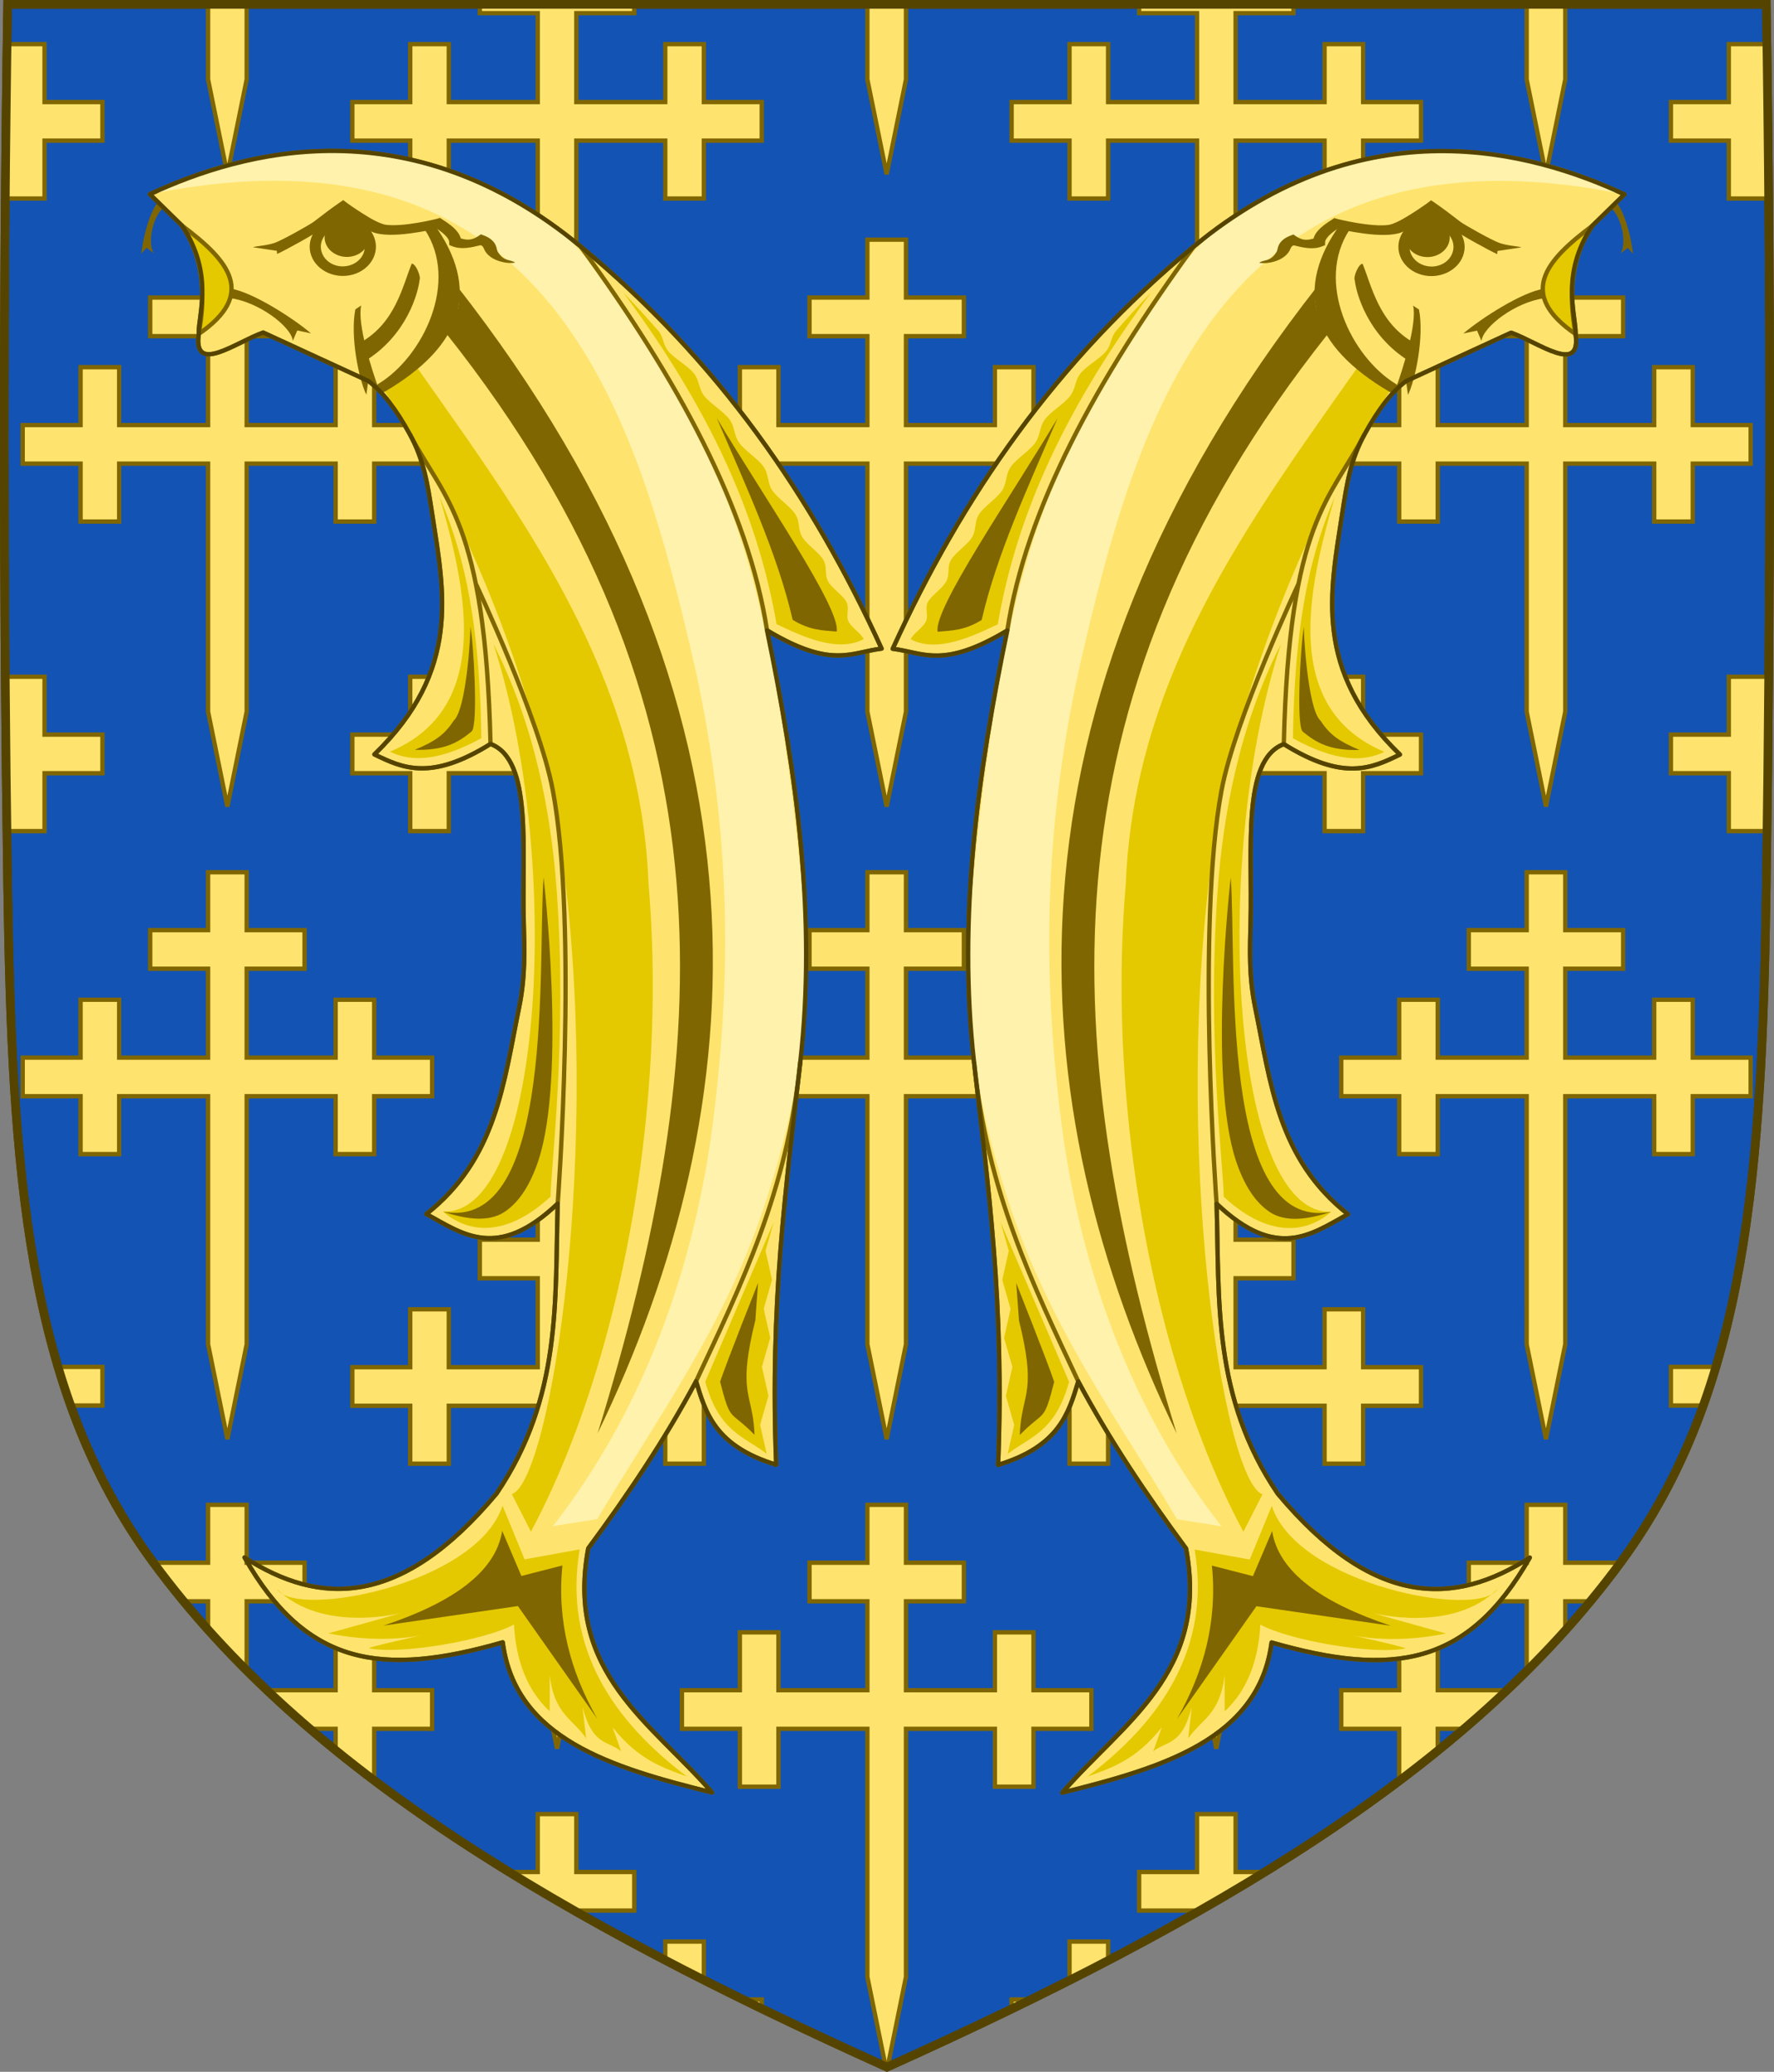 <?xml version="1.0" encoding="UTF-8" standalone="no"?>
<svg
   xmlns:dc="http://purl.org/dc/elements/1.1/"
   xmlns:cc="http://creativecommons.org/ns#"
   xmlns:rdf="http://www.w3.org/1999/02/22-rdf-syntax-ns#"
   xmlns:svg="http://www.w3.org/2000/svg"
   xmlns="http://www.w3.org/2000/svg"
   xmlns:xlink="http://www.w3.org/1999/xlink"
   xmlns:sodipodi="http://sodipodi.sourceforge.net/DTD/sodipodi-0.dtd"
   xmlns:inkscape="http://www.inkscape.org/namespaces/inkscape"
   version="1.1"
   width="409.629"
   height="478.406"
   id="svg3240"
   sodipodi:docname="Arms of Duchy of Bar.svg"
   inkscape:version="0.92.1 r15371">
  <rect width="100%" height="100%" fill="#808080" stroke="none"/>
  <sodipodi:namedview
     pagecolor="#ffffff"
     bordercolor="#666666"
     borderopacity="1"
     objecttolerance="10"
     gridtolerance="10"
     guidetolerance="10"
     inkscape:pageopacity="0"
     inkscape:pageshadow="2"
     inkscape:window-width="1680"
     inkscape:window-height="988"
     id="namedview115"
     showgrid="false"
     inkscape:zoom="1.38"
     inkscape:cx="227.85979"
     inkscape:cy="263.68987"
     inkscape:window-x="-8"
     inkscape:window-y="-8"
     inkscape:window-maximized="1"
     inkscape:current-layer="svg3240" />
  <defs
     id="defs3242">
    <clipPath
       clipPathUnits="userSpaceOnUse"
       id="clipPath11046">
      <path
         id="use11048"
         d="m 94.299,26.316 c -1.076,67.808 -1.012,135.626 0,203.432 0.086,5.795 0.203,11.437 0.342,17.008 H 297.34 V 26.316 Z"
         style="display:inline;opacity:1;vector-effect:none;fill:#ce0f25;fill-opacity:1;stroke:#800000;stroke-width:1;stroke-linecap:butt;stroke-linejoin:miter;stroke-miterlimit:4;stroke-dasharray:none;stroke-dashoffset:0;stroke-opacity:1;marker:none" />
    </clipPath>
    <clipPath
       clipPathUnits="userSpaceOnUse"
       id="clipPath11139">
      <path
         id="use11141"
         d="m 91.34,28.756 v 255.881 c 75.551,-34.045 134.284,-68.698 169.539,-116.717 26.671,-36.327 31.73,-81.926 33.158,-139.164 z"
         style="display:inline;opacity:1;vector-effect:none;fill:#ce0f25;fill-opacity:1;stroke:#800000;stroke-width:1;stroke-linecap:butt;stroke-linejoin:miter;stroke-miterlimit:4;stroke-dasharray:none;stroke-dashoffset:0;stroke-opacity:1;marker:none" />
    </clipPath>
    <clipPath
       clipPathUnits="userSpaceOnUse"
       id="clipPath11046-5">
      <path
         id="use11048-2"
         d="m 94.299,26.316 c -1.076,67.808 -1.012,135.626 0,203.432 0.086,5.795 0.203,11.437 0.342,17.008 H 297.34 V 26.316 Z"
         style="display:inline;opacity:1;vector-effect:none;fill:#ce0f25;fill-opacity:1;stroke:#800000;stroke-width:1;stroke-linecap:butt;stroke-linejoin:miter;stroke-miterlimit:4;stroke-dasharray:none;stroke-dashoffset:0;stroke-opacity:1;marker:none" />
    </clipPath>
    <clipPath
       clipPathUnits="userSpaceOnUse"
       id="clipPath11139-5">
      <path
         id="use11141-6"
         d="m 91.34,28.756 v 255.881 c 75.551,-34.045 134.284,-68.698 169.539,-116.717 26.671,-36.327 31.73,-81.926 33.158,-139.164 z"
         style="display:inline;opacity:1;vector-effect:none;fill:#ce0f25;fill-opacity:1;stroke:#800000;stroke-width:1;stroke-linecap:butt;stroke-linejoin:miter;stroke-miterlimit:4;stroke-dasharray:none;stroke-dashoffset:0;stroke-opacity:1;marker:none" />
    </clipPath>
    <clipPath
       id="clipPath5282"
       clipPathUnits="userSpaceOnUse">
      <path
         d="m 477.648,-249.373 c 9.146,81.455 16.917,163.052 23.541,244.744 C 507.571,74.08 509.536,135.79 478.814,187.123 441.806,248.959 374.906,297.421 287.63,347.092 192.476,314.845 117.555,279.928 69.434,226.223 29.487,181.639 19.653,120.681 10.916,42.197 1.847,-39.262 -6.077,-120.844 -12.625,-202.547 Z"
         id="use5284"
         style="display:inline;fill:#1353b4;fill-opacity:1;stroke:none;stroke-width:1"
         inkscape:connector-curvature="0" />
    </clipPath>
    <clipPath
       clipPathUnits="userSpaceOnUse"
       id="clipPath2034">
      <path
         d="m 407.851,1.005 c 1.076,67.808 1.012,135.625 0,203.431 -0.975,65.329 -4.234,116.31 -33.501,156.172 -35.255,48.019 -93.988,82.671 -169.54,116.716 C 129.258,443.279 70.525,408.626 35.27,360.608 6.003,320.745 2.744,269.765 1.769,204.436 c -1.012,-67.806 -1.076,-135.623 0,-203.431 H 204.81 Z"
         id="path2036"
         style="display:inline;fill:none;fill-opacity:1;stroke:#554400;stroke-width:2;stroke-miterlimit:4;stroke-dasharray:none"
         inkscape:connector-curvature="0" />
    </clipPath>
    <radialGradient
       id="a"
       cx="221.445"
       cy="226.331"
       gradientTransform="matrix(1.353,0,0,1.349,-77.85,-85.661)"
       gradientUnits="userSpaceOnUse"
       r="300">
      <stop
         offset="0"
         stop-color="#fff"
         stop-opacity=".314"
         id="stop2" />
      <stop
         offset=".19"
         stop-color="#fff"
         stop-opacity=".251"
         id="stop4" />
      <stop
         offset=".6"
         stop-color="#6b6b6b"
         stop-opacity=".125"
         id="stop6" />
      <stop
         offset="1"
         stop-opacity=".125"
         id="stop8" />
    </radialGradient>
    <clipPath
       clipPathUnits="userSpaceOnUse"
       id="clipPath511">
      <path
         d="m 407.851,1.005 c 1.076,67.808 1.012,135.625 0,203.431 -0.975,65.329 -4.234,116.31 -33.501,156.172 -35.255,48.019 -93.988,82.671 -169.54,116.716 C 129.258,443.279 70.525,408.626 35.27,360.608 6.003,320.745 2.744,269.765 1.769,204.436 c -1.012,-67.806 -1.076,-135.623 0,-203.431 H 204.81 Z"
         id="path513"
         style="display:inline;fill:none;fill-opacity:1;stroke:#554400;stroke-width:2;stroke-miterlimit:4;stroke-dasharray:none"
         inkscape:connector-curvature="0" />
    </clipPath>
  </defs>
  <g
     id="g610">
    <path
       d="m 407.851,1.005 c 1.076,67.808 1.012,135.625 0,203.431 -0.975,65.329 -4.234,116.31 -33.501,156.172 -35.255,48.019 -93.988,82.671 -169.54,116.716 C 129.258,443.279 70.525,408.626 35.27,360.608 6.003,320.745 2.744,269.765 1.769,204.436 c -1.012,-67.806 -1.076,-135.623 0,-203.431 H 204.81 Z"
       id="path12506"
       style="display:inline;fill:#1353b4;fill-opacity:1;stroke:#554400;stroke-width:2;stroke-miterlimit:4;stroke-dasharray:none"
       inkscape:connector-curvature="0" />
    <g
       clip-path="url(#clipPath511)"
       id="g500">
      <g
         id="g10679-0"
         transform="matrix(-1.281,0,0,1.281,1173.097,-271.613)"
         style="stroke-width:0.781">
        <path
           inkscape:connector-curvature="0"
           d="m 699.998,396.126 -3.479,17.095 -3.479,-17.095 v -6.436 -38.28 h -16.028 v 10.435 h -6.957 v -10.435 h -10.436 v -6.957 h 10.436 v -10.435 h 6.957 v 10.435 h 16.028 v -16.027 h -10.436 v -6.956 h 10.436 v -10.435 h 6.957 v 10.435 h 10.436 v 6.956 h -10.436 v 16.027 h 16.028 v -10.435 h 6.957 v 10.435 h 10.436 v 6.957 h -10.436 v 10.435 h -6.957 v -10.435 h -16.028 v 38.28 z"
           id="path1415-7-3-6-9-2-8"
           style="display:inline;opacity:1;vector-effect:none;fill:#fee46e;fill-opacity:1;stroke:#806600;stroke-width:0.781;stroke-linecap:butt;stroke-linejoin:miter;stroke-miterlimit:4;stroke-dasharray:none;stroke-dashoffset:0;stroke-opacity:1;marker:none" />
      </g>
      <use
         style="stroke-width:0.878"
         x="0"
         y="0"
         xlink:href="#g10679-0"
         id="use10876-1"
         transform="translate(-152.235,-4.698368e-6)"
         width="100%"
         height="100%" />
      <use
         style="stroke-width:0.878"
         height="100%"
         width="100%"
         transform="translate(-228.352,-71.48)"
         id="use10878-2"
         xlink:href="#g10679-0"
         y="0"
         x="0" />
      <use
         style="stroke-width:0.878"
         x="0"
         y="0"
         xlink:href="#g10679-0"
         id="use10880-6"
         transform="translate(-76.117,-71.48)"
         width="100%"
         height="100%" />
      <use
         style="stroke-width:0.878"
         height="100%"
         width="100%"
         transform="translate(76.117,-71.48)"
         id="use10882-5"
         xlink:href="#g10679-0"
         y="0"
         x="0" />
      <use
         style="stroke-width:0.878"
         height="100%"
         width="100%"
         transform="translate(-152.235,-146.069)"
         id="use10930-2"
         xlink:href="#g10679-0"
         y="0"
         x="0" />
      <use
         style="stroke-width:0.878"
         x="0"
         y="0"
         xlink:href="#g10679-0"
         id="use10978-1"
         transform="translate(-152.235,146.069)"
         width="100%"
         height="100%" />
      <use
         style="stroke-width:0.878"
         x="0"
         y="0"
         xlink:href="#g10679-0"
         id="use10980-6"
         transform="translate(-228.352,74.588)"
         width="100%"
         height="100%" />
      <use
         style="stroke-width:0.878"
         height="100%"
         width="100%"
         transform="translate(-76.117,74.588)"
         id="use10982-8"
         xlink:href="#g10679-0"
         y="0"
         x="0" />
      <use
         style="stroke-width:0.878"
         height="100%"
         width="100%"
         transform="translate(-228.352,220.657)"
         id="use10984-9"
         xlink:href="#g10679-0"
         y="0"
         x="0" />
      <use
         style="stroke-width:0.878"
         x="0"
         y="0"
         xlink:href="#g10679-0"
         id="use10986-2"
         transform="translate(-76.117,220.657)"
         width="100%"
         height="100%" />
      <use
         style="stroke-width:0.878"
         x="0"
         y="0"
         xlink:href="#g10679-0"
         id="use10988-9"
         transform="translate(76.117,74.588)"
         width="100%"
         height="100%" />
      <use
         style="stroke-width:0.878"
         height="100%"
         width="100%"
         transform="translate(76.117,220.657)"
         id="use10990-0"
         xlink:href="#g10679-0"
         y="0"
         x="0" />
      <use
         style="stroke-width:0.878"
         x="0"
         y="0"
         xlink:href="#g10679-0"
         id="use10992-6"
         transform="translate(4.8944685e-8,-146.069)"
         width="100%"
         height="100%" />
      <use
         style="stroke-width:0.878"
         height="100%"
         width="100%"
         transform="translate(4.8944685e-8,146.069)"
         id="use10994-8"
         xlink:href="#g10679-0"
         y="0"
         x="0" />
      <use
         x="0"
         y="0"
         xlink:href="#g10679-0"
         id="use1284"
         transform="translate(-228.352,-217.48)"
         width="100%"
         height="100%"
         style="stroke-width:0.878" />
      <use
         height="100%"
         width="100%"
         transform="translate(-76.117,-217.48)"
         id="use1286"
         xlink:href="#g10679-0"
         y="0"
         x="0"
         style="stroke-width:0.878" />
      <use
         x="0"
         y="0"
         xlink:href="#g10679-0"
         id="use1288"
         transform="translate(76.117,-217.48)"
         width="100%"
         height="100%"
         style="stroke-width:0.878" />
      <use
         height="100%"
         width="100%"
         transform="translate(-152.235,292.069)"
         id="use1796"
         xlink:href="#g10679-0"
         y="0"
         x="0"
         style="stroke-width:0.878" />
      <use
         x="0"
         y="0"
         xlink:href="#g10679-0"
         id="use1804"
         transform="translate(4.8944685e-8,292.069)"
         width="100%"
         height="100%"
         style="stroke-width:0.878" />
      <use
         style="stroke-width:0.878"
         height="100%"
         width="100%"
         transform="translate(-304.469,-4.6983679e-6)"
         id="use431"
         xlink:href="#g10679-0"
         y="0"
         x="0" />
      <use
         x="0"
         y="0"
         xlink:href="#g10679-0"
         id="use441"
         transform="translate(152.235)"
         width="100%"
         height="100%"
         style="stroke-width:0.878" />
      <use
         x="0"
         y="0"
         xlink:href="#g10679-0"
         id="use459"
         transform="translate(-304.469,-146.069)"
         width="100%"
         height="100%"
         style="stroke-width:0.878" />
      <use
         style="stroke-width:0.878"
         height="100%"
         width="100%"
         transform="translate(152.235,-146.069)"
         id="use461"
         xlink:href="#g10679-0"
         y="0"
         x="0" />
      <use
         x="0"
         y="0"
         xlink:href="#g10679-0"
         id="use469"
         transform="translate(-304.469,146)"
         width="100%"
         height="100%"
         style="stroke-width:0.878" />
      <use
         style="stroke-width:0.878"
         height="100%"
         width="100%"
         transform="translate(152.235,146)"
         id="use471"
         xlink:href="#g10679-0"
         y="0"
         x="0" />
    </g>
    <g
       id="g408">
      <g
         id="g280"
         transform="translate(48.049,442.057)">
        <path
           id="path1089"
           d="m 131.178,-103.832 c -14.152,-4.318 -16.273,-11.971 -18.504,-19.271 -7.224,13.513 -15.702,26.139 -24.885,38.568 -5.433,28.706 14.777,40.378 28.573,56.384 C 93.149,-33.914 70.953,-40.505 68.034,-62.826 40.091,-54.793 22.636,-57.39 8.419,-82.424 25.812,-71.211 44.547,-70.784 66.623,-97.199 81.722,-119.511 80.063,-141.823 80.734,-164.136 c -13.909,13.245 -21.886,7.053 -30.337,2.412 16.176,-12.718 17.874,-30.387 21.419,-47.694 1.477,-7.213 1.242,-13.291 1.065,-19.823 -0.451,-16.623 2.088,-37.396 -7.668,-41.029 -13.819,8.629 -20.341,5.564 -26.809,2.412 20.092,-19.452 16.112,-37.51 13.317,-55.68 -1.05,-6.823 -1.912,-12.347 -5.111,-18.209 -3.2,-5.863 -6.411,-9.971 -9.616,-12.345 l -24.279,-11.174 c -6.452,2.322 -16.207,9.824 -14.876,0.32 -0.151,-4.313 3.661,-13.731 -3.88,-25.026 l -7.408,-7.236 c 21.598,-10.012 59.855,-20.668 99.476,12.061 31.762,26.237 53.59,57.895 69.492,92.868 -7.012,0.824 -11.498,4.767 -26.457,-4.221 6.875,33.201 11.448,66.367 7.675,99.703 -3.317,29.305 -7.024,55.495 -5.558,92.967 z"
           inkscape:connector-curvature="0"
           style="fill:#fee46e;fill-opacity:1;stroke:#806600;stroke-width:1;stroke-linecap:round;stroke-linejoin:round;stroke-miterlimit:4;stroke-dasharray:none;stroke-opacity:1"
           sodipodi:nodetypes="cccccccccssccsscccccsccsc" />
        <path
           sodipodi:nodetypes="cssccsscsc"
           inkscape:connector-curvature="0"
           id="path1091"
           d="m 47.893,-357.69 c 0.363,1.706 -8.171,4.419 -7.003,6.158 15.616,23.26 34.889,65.423 40.575,105.15 9.795,68.439 -2.291,146.246 -11.333,149.338 l 4.416,8.66 c 6.737,-12.576 12.5,-27.528 17.024,-43.83 4.524,-16.301 7.808,-33.951 9.585,-51.921 1.777,-17.97 2.048,-36.261 0.545,-53.843 -0.698,-17.82 -4.824,-33.982 -11.002,-49.059 -10.56,-25.77 -27.116,-48.368 -42.807,-70.653 z"
           style="fill:#e4c900;fill-opacity:1;stroke:none;stroke-width:1px;stroke-linecap:butt;stroke-linejoin:miter;stroke-opacity:1" />
        <path
           style="color:#000000;font-style:normal;font-variant:normal;font-weight:normal;font-stretch:normal;font-size:medium;line-height:normal;font-family:sans-serif;font-variant-ligatures:normal;font-variant-position:normal;font-variant-caps:normal;font-variant-numeric:normal;font-variant-alternates:normal;font-feature-settings:normal;text-indent:0;text-align:start;text-decoration:none;text-decoration-line:none;text-decoration-style:solid;text-decoration-color:#000000;letter-spacing:normal;word-spacing:normal;text-transform:none;writing-mode:lr-tb;direction:ltr;text-orientation:mixed;dominant-baseline:auto;baseline-shift:baseline;text-anchor:start;white-space:normal;shape-padding:0;clip-rule:nonzero;display:inline;overflow:visible;visibility:visible;opacity:1;isolation:auto;mix-blend-mode:normal;color-interpolation:sRGB;color-interpolation-filters:linearRGB;solid-color:#000000;solid-opacity:1;vector-effect:none;fill:#806600;fill-opacity:1;fill-rule:nonzero;stroke:none;stroke-width:3;stroke-linecap:round;stroke-linejoin:round;stroke-miterlimit:4;stroke-dasharray:none;stroke-dashoffset:0;stroke-opacity:1;color-rendering:auto;image-rendering:auto;shape-rendering:auto;text-rendering:auto;enable-background:accumulate"
           d="m 51.131,-390.789 c -1.033,-0.026 -1.678,0.956 -1.121,1.706 7.999,12.053 -0.322,29.297 -10.569,35.588 -1.499,0.82 0.022,2.736 1.452,1.829 8.957,-5.283 14.535,-11.169 16.464,-17.691 1.929,-6.521 0.135,-13.546 -5.161,-20.895 -0.226,-0.324 -0.627,-0.526 -1.065,-0.537 z"
           id="path1093"
           inkscape:connector-curvature="0"
           sodipodi:nodetypes="ccccccc" />
        <path
           style="color:#000000;font-style:normal;font-variant:normal;font-weight:normal;font-stretch:normal;font-size:medium;line-height:normal;font-family:sans-serif;font-variant-ligatures:normal;font-variant-position:normal;font-variant-caps:normal;font-variant-numeric:normal;font-variant-alternates:normal;font-feature-settings:normal;text-indent:0;text-align:start;text-decoration:none;text-decoration-line:none;text-decoration-style:solid;text-decoration-color:#000000;letter-spacing:normal;word-spacing:normal;text-transform:none;writing-mode:lr-tb;direction:ltr;text-orientation:mixed;dominant-baseline:auto;baseline-shift:baseline;text-anchor:start;white-space:normal;shape-padding:0;clip-rule:nonzero;display:inline;overflow:visible;visibility:visible;opacity:1;isolation:auto;mix-blend-mode:normal;color-interpolation:sRGB;color-interpolation-filters:linearRGB;solid-color:#000000;solid-opacity:1;vector-effect:none;fill:#806600;fill-opacity:1;fill-rule:nonzero;stroke:none;stroke-width:3;stroke-linecap:round;stroke-linejoin:round;stroke-miterlimit:4;stroke-dasharray:none;stroke-dashoffset:0;stroke-opacity:1;color-rendering:auto;image-rendering:auto;shape-rendering:auto;text-rendering:auto;enable-background:accumulate"
           d="m 31.756,-391.811 c -0.992,-0.078 -2.016,0.015 -3.02,0.305 -4.017,1.157 -6.194,4.974 -4.905,8.495 1.288,3.519 5.623,5.499 9.643,4.344 4.021,-1.155 6.201,-4.974 4.912,-8.497 -0.967,-2.642 -3.652,-4.414 -6.629,-4.647 z m -0.208,2.198 c 1.963,0.145 3.722,1.311 4.382,3.116 0.881,2.406 -0.601,4.96 -3.27,5.727 -2.671,0.767 -5.495,-0.502 -6.376,-2.908 -0.88,-2.405 0.601,-4.958 3.267,-5.726 0.666,-0.192 1.343,-0.258 1.997,-0.209 z"
           id="path1095"
           inkscape:connector-curvature="0" />
        <path
           style="color:#000000;font-style:normal;font-variant:normal;font-weight:normal;font-stretch:normal;font-size:medium;line-height:normal;font-family:sans-serif;font-variant-ligatures:normal;font-variant-position:normal;font-variant-caps:normal;font-variant-numeric:normal;font-variant-alternates:normal;font-feature-settings:normal;text-indent:0;text-align:start;text-decoration:none;text-decoration-line:none;text-decoration-style:solid;text-decoration-color:#000000;letter-spacing:normal;word-spacing:normal;text-transform:none;writing-mode:lr-tb;direction:ltr;text-orientation:mixed;dominant-baseline:auto;baseline-shift:baseline;text-anchor:start;white-space:normal;shape-padding:0;clip-rule:nonzero;display:inline;overflow:visible;visibility:visible;opacity:1;isolation:auto;mix-blend-mode:normal;color-interpolation:sRGB;color-interpolation-filters:linearRGB;solid-color:#000000;solid-opacity:1;vector-effect:none;fill:#806600;fill-opacity:1;fill-rule:nonzero;stroke:none;stroke-width:3;stroke-linecap:round;stroke-linejoin:round;stroke-miterlimit:4;stroke-dasharray:none;stroke-dashoffset:0;stroke-opacity:1;color-rendering:auto;image-rendering:auto;shape-rendering:auto;text-rendering:auto;enable-background:accumulate"
           d="m 32.469,-391.739 c -0.666,-0.053 -1.355,0.01 -2.029,0.204 -2.694,0.776 -4.144,3.332 -3.285,5.679 0.859,2.346 3.777,3.682 6.471,2.908 2.697,-0.775 4.15,-3.332 3.29,-5.681 -0.645,-1.761 -2.449,-2.952 -4.448,-3.11 z"
           id="path1097"
           inkscape:connector-curvature="0"
           sodipodi:nodetypes="cccccc" />
        <path
           style="fill:#fff2ac;fill-opacity:1;stroke:none;stroke-width:1px;stroke-linecap:butt;stroke-linejoin:miter;stroke-opacity:1"
           d="m -13.451,-397.209 c 23.196,-4.685 41.822,-3.841 56.92,0.964 15.099,4.805 26.67,13.57 35.759,24.726 9.088,11.156 15.694,24.702 20.86,39.07 5.166,14.368 8.892,29.556 12.223,43.996 8.584,38.673 8.69,72.994 3.87,108.587 -4.651,32.249 -15.966,63.754 -36.557,90.21 l 10.234,-1.628 c 14.024,-23.62 29.918,-45.119 39.197,-74.123 6.672,-20.855 11.149,-42.425 7.828,-74.619 -7.606,-75.732 -18.572,-97.481 -43.723,-134.306 -11.191,-19.412 -34.52,-30.888 -62.246,-32.623 -15.188,-0.857 -30.123,2.198 -44.364,9.748 z"
           id="path1099"
           inkscape:connector-curvature="0"
           sodipodi:nodetypes="csssccccscccc" />
        <path
           style="fill:none;stroke:#806600;stroke-width:1px;stroke-linecap:butt;stroke-linejoin:miter;stroke-opacity:1"
           d="m 86.025,-385.145 c 22.5,30.787 38.725,60.621 43.036,88.643"
           id="path1101"
           inkscape:connector-curvature="0"
           sodipodi:nodetypes="cc" />
        <path
           style="fill:#e4c900;fill-opacity:1;stroke:none;stroke-width:0.25;stroke-linecap:butt;stroke-linejoin:miter;stroke-miterlimit:4;stroke-dasharray:none;stroke-opacity:1"
           d="m 95.873,-374.504 c 22.017,29.668 31.542,54.27 35.389,76.571 6.003,2.854 14.057,6.651 20.107,3.465 -0.531,-1.313 -2.846,-2.691 -3.509,-4.125 -0.663,-1.434 0.326,-2.925 -0.458,-4.464 -0.784,-1.539 -3.341,-3.127 -4.235,-4.755 -0.894,-1.628 -0.124,-3.297 -1.117,-4.999 -0.993,-1.702 -3.747,-3.436 -4.827,-5.195 -1.08,-1.759 -0.486,-3.543 -1.642,-5.343 -1.156,-1.801 -4.063,-3.618 -5.285,-5.445 -1.221,-1.826 -0.757,-3.662 -2.033,-5.498 -1.275,-1.836 -4.29,-3.674 -5.608,-5.504 -1.318,-1.83 -0.939,-3.654 -2.289,-5.463 -1.35,-1.809 -4.428,-3.603 -5.798,-5.374 -1.37,-1.771 -1.032,-3.52 -2.412,-5.237 -1.379,-1.718 -4.476,-3.405 -5.854,-5.053 -1.377,-1.648 -1.036,-3.258 -2.4,-4.822 -1.364,-1.563 -2.719,-3.08 -4.059,-4.543 -1.34,-1.462 -2.665,-2.87 -3.97,-4.216 z"
           id="path1103"
           inkscape:connector-curvature="0"
           sodipodi:nodetypes="cccsssssssssssssssc" />
        <path
           style="fill:none;stroke:#806600;stroke-width:1px;stroke-linecap:butt;stroke-linejoin:miter;stroke-opacity:1"
           d="m 46.609,-341.744 c 7.784,15.012 17.399,19.832 18.604,71.474 v 0"
           id="path1105"
           inkscape:connector-curvature="0"
           sodipodi:nodetypes="ccc" />
        <path
           style="fill:#e4c900;fill-opacity:1;stroke:none;stroke-width:0.25;stroke-linecap:butt;stroke-linejoin:miter;stroke-miterlimit:4;stroke-dasharray:none;stroke-opacity:1"
           d="m 53.446,-327.384 c 1.22,4.267 2.535,8.994 3.587,13.883 1.416,6.583 2.356,13.46 1.945,19.906 -0.349,5.469 -1.671,10.627 -4.499,15.031 -2.671,4.158 -6.686,7.643 -12.494,10.081 4.767,2.286 11.009,2.412 21.113,-3.118 -0.373,-30.088 -5.046,-44.838 -9.652,-55.782 z"
           id="path1107"
           inkscape:connector-curvature="0"
           sodipodi:nodetypes="csssccc" />
        <path
           style="fill:#e4c900;fill-opacity:1;stroke:none;stroke-width:1px;stroke-linecap:butt;stroke-linejoin:miter;stroke-opacity:1"
           d="m 54.25,-162.289 c 6.859,5.926 15.838,4.91 24.839,-3.465 -0.003,-6.248 3.875,-36.134 1.44,-70.299 -1.336,-18.739 -5.27,-38.867 -14.664,-57.357 8.803,26.994 11.446,63.731 8.295,91.454 -2.64,23.23 -9.349,40.13 -19.91,39.667 z"
           id="path1109"
           inkscape:connector-curvature="0"
           sodipodi:nodetypes="ccscsc" />
        <path
           style="fill:none;stroke:#806600;stroke-width:1px;stroke-linecap:butt;stroke-linejoin:miter;stroke-opacity:1"
           d="m 61.891,-307.115 c 0,0 14.611,31.062 17.694,47.467 5.908,31.43 1.148,95.512 1.148,95.512"
           id="path1111"
           inkscape:connector-curvature="0"
           sodipodi:nodetypes="csc" />
        <path
           style="fill:none;stroke:#806600;stroke-width:1px;stroke-linecap:butt;stroke-linejoin:miter;stroke-opacity:1"
           d="m 112.673,-123.101 c 10.365,-22.157 21.127,-43.899 24.07,-73.796"
           id="path1113"
           inkscape:connector-curvature="0"
           sodipodi:nodetypes="cc" />
        <path
           style="fill:#e4c900;fill-opacity:1;stroke:none;stroke-width:1px;stroke-linecap:butt;stroke-linejoin:miter;stroke-opacity:1"
           d="m 128.978,-106.364 -1.508,-6.696 1.923,-6.696 -1.508,-6.696 1.923,-6.696 -1.508,-6.696 1.923,-6.696 -1.508,-6.696 1.923,-6.696 -15.845,36.923 c 3.239,11.707 9.077,12.663 14.185,16.641 z"
           id="path1115"
           inkscape:connector-curvature="0"
           sodipodi:nodetypes="ccccccccccc" />
        <path
           style="fill:#806600;fill-opacity:1;stroke:none;stroke-width:1px;stroke-linecap:butt;stroke-linejoin:miter;stroke-opacity:1"
           d="m 57.12,-376.443 c 2.106,4.945 -0.349,7.698 -2.107,11.419 68.174,85.86 61.84,166.466 34.94,253.928 36.387,-75.185 44.068,-167.447 -32.833,-265.347 z"
           id="path1117"
           inkscape:connector-curvature="0"
           sodipodi:nodetypes="cccc" />
        <path
           sodipodi:nodetypes="cccsc"
           inkscape:connector-curvature="0"
           id="path1119"
           d="m 60.558,-297.449 c 0.175,0.151 -0.759,19.107 -3.866,21.814 -2.102,3.273 -4.396,4.803 -8.967,6.722 6.667,0.149 9.803,-1.505 13.111,-4.23 1.611,-1.327 0.427,-21.014 -0.278,-24.305 z"
           style="fill:#806600;fill-opacity:1;stroke:none;stroke-width:1px;stroke-linecap:butt;stroke-linejoin:miter;stroke-opacity:1" />
        <path
           sodipodi:nodetypes="csscc"
           inkscape:connector-curvature="0"
           id="path1121"
           d="m 54.25,-162.289 c 5.645,1.93 10.655,2.358 14.082,0.147 3.602,-2.324 6.13,-6.544 7.905,-11.836 6.564,-19.578 1.232,-65.5 1.232,-65.5 -1.439,18.685 2.879,82.258 -23.219,77.19 z"
           style="fill:#806600;fill-opacity:1;stroke:none;stroke-width:1px;stroke-linecap:butt;stroke-linejoin:miter;stroke-opacity:1" />
        <path
           sodipodi:nodetypes="cscccc"
           inkscape:connector-curvature="0"
           id="path1123"
           d="m 126.168,-110.744 c -0.231,-7.525 -2.547,-8.836 -1.626,-16.996 0.274,-2.428 0.834,-5.462 1.822,-9.447 l 0.636,-8.657 c 0,0 -7.175,18.077 -8.775,22.838 2.505,9.684 2.119,6.307 7.943,12.261 z"
           style="fill:#806600;fill-opacity:1;stroke:none;stroke-width:1px;stroke-linecap:butt;stroke-linejoin:miter;stroke-opacity:1" />
        <path
           style="fill:#806600;fill-opacity:1;stroke:none;stroke-width:1px;stroke-linecap:butt;stroke-linejoin:miter;stroke-opacity:1"
           d="m 117.459,-345.527 c 6.845,15.966 14.002,31.346 17.522,46.596 3.993,2.471 7.014,2.428 10.162,2.717 1.056,-5.257 -16.977,-31.268 -27.684,-49.313 z"
           id="path1125"
           inkscape:connector-curvature="0"
           sodipodi:nodetypes="cccc" />
        <path
           style="fill:#e4c900;fill-opacity:1;stroke:none;stroke-width:1px;stroke-linecap:butt;stroke-linejoin:miter;stroke-opacity:1"
           d="m 67.99,-94.38 5.091,12.397 12.723,-2.307 c -3.88,22.878 8.002,39.811 24.742,52.439 -5.582,-2.037 -11.145,-3.811 -17.154,-11.369 l 1.979,5.542 c -3.082,-2.483 -6.621,-1.233 -8.907,-10.232 l 0.825,7.248 c -2.994,-4.422 -7.377,-5.49 -8.412,-14.637 v 8.384 c -5.07,-4.652 -7.793,-11.536 -8.247,-20.037 -6.483,3.598 -26.162,7.047 -33.477,5.494 -0.726,-0.154 13.222,-3.238 13.222,-3.238 0,0 -9.394,2.532 -22.65,-0.214 -0.448,0.183 16.989,-4.717 16.989,-4.717 0,0 -18.417,4.841 -28.826,-5.534 4.114,6.996 46.169,-0.949 52.103,-19.218 z"
           id="path1127"
           inkscape:connector-curvature="0"
           sodipodi:nodetypes="cccccccccccsccccc" />
        <path
           style="fill:#e4c900;fill-opacity:1;stroke:#806600;stroke-width:1px;stroke-linecap:butt;stroke-linejoin:miter;stroke-opacity:1"
           d="m -2.163,-364.947 c 6.731,-4.6 8.424,-8.818 7.221,-12.815 -1.28,-4.254 -5.841,-8.259 -11.102,-12.211 4.688,6.88 5.663,15.359 3.88,25.026 z"
           id="path1131"
           inkscape:connector-curvature="0"
           sodipodi:nodetypes="cscc" />
        <path
           style="color:#000000;font-style:normal;font-variant:normal;font-weight:normal;font-stretch:normal;font-size:medium;line-height:normal;font-family:sans-serif;font-variant-ligatures:normal;font-variant-position:normal;font-variant-caps:normal;font-variant-numeric:normal;font-variant-alternates:normal;font-feature-settings:normal;text-indent:0;text-align:start;text-decoration:none;text-decoration-line:none;text-decoration-style:solid;text-decoration-color:#000000;letter-spacing:normal;word-spacing:normal;text-transform:none;writing-mode:lr-tb;direction:ltr;text-orientation:mixed;dominant-baseline:auto;baseline-shift:baseline;text-anchor:start;white-space:normal;shape-padding:0;clip-rule:nonzero;display:inline;overflow:visible;visibility:visible;opacity:1;isolation:auto;mix-blend-mode:normal;color-interpolation:sRGB;color-interpolation-filters:linearRGB;solid-color:#000000;solid-opacity:1;vector-effect:none;fill:#806600;fill-opacity:1;fill-rule:nonzero;stroke:none;stroke-width:1px;stroke-linecap:butt;stroke-linejoin:miter;stroke-miterlimit:4;stroke-dasharray:none;stroke-dashoffset:0;stroke-opacity:1;color-rendering:auto;image-rendering:auto;shape-rendering:auto;text-rendering:auto;enable-background:accumulate"
           d="m 5.063,-373.22 c 6.549,0.834 14.163,6.562 14.505,9.869 l 1.027,-2.396 3.168,0.666 c -4.209,-3.58 -13.57,-9.564 -18.544,-10.324 z"
           id="path1133"
           inkscape:connector-curvature="0"
           sodipodi:nodetypes="cccccc" />
        <path
           sodipodi:nodetypes="cccccc"
           inkscape:connector-curvature="0"
           id="path1137"
           d="m 35.355,-371.52 c -0.973,4.207 2.468,14.951 4.066,19.328 l -2.429,-1.9 -0.452,3.185 c -1.726,-3.522 -3.768,-13.459 -2.537,-19.716 z"
           style="color:#000000;font-style:normal;font-variant:normal;font-weight:normal;font-stretch:normal;font-size:medium;line-height:normal;font-family:sans-serif;font-variant-ligatures:normal;font-variant-position:normal;font-variant-caps:normal;font-variant-numeric:normal;font-variant-alternates:normal;font-feature-settings:normal;text-indent:0;text-align:start;text-decoration:none;text-decoration-line:none;text-decoration-style:solid;text-decoration-color:#000000;letter-spacing:normal;word-spacing:normal;text-transform:none;writing-mode:lr-tb;direction:ltr;text-orientation:mixed;dominant-baseline:auto;baseline-shift:baseline;text-anchor:start;white-space:normal;shape-padding:0;clip-rule:nonzero;display:inline;overflow:visible;visibility:visible;opacity:1;isolation:auto;mix-blend-mode:normal;color-interpolation:sRGB;color-interpolation-filters:linearRGB;solid-color:#000000;solid-opacity:1;vector-effect:none;fill:#806600;fill-opacity:1;fill-rule:nonzero;stroke:none;stroke-width:1px;stroke-linecap:butt;stroke-linejoin:miter;stroke-miterlimit:4;stroke-dasharray:none;stroke-dashoffset:0;stroke-opacity:1;color-rendering:auto;image-rendering:auto;shape-rendering:auto;text-rendering:auto;enable-background:accumulate"
           inkscape:transform-center-x="-1.2578616"
           inkscape:transform-center-y="2.0440252" />
        <path
           style="color:#000000;font-style:normal;font-variant:normal;font-weight:normal;font-stretch:normal;font-size:medium;line-height:normal;font-family:sans-serif;font-variant-ligatures:normal;font-variant-position:normal;font-variant-caps:normal;font-variant-numeric:normal;font-variant-alternates:normal;font-feature-settings:normal;text-indent:0;text-align:start;text-decoration:none;text-decoration-line:none;text-decoration-style:solid;text-decoration-color:#000000;letter-spacing:normal;word-spacing:normal;text-transform:none;writing-mode:lr-tb;direction:ltr;text-orientation:mixed;dominant-baseline:auto;baseline-shift:baseline;text-anchor:start;white-space:normal;shape-padding:0;clip-rule:nonzero;display:inline;overflow:visible;visibility:visible;opacity:1;isolation:auto;mix-blend-mode:normal;color-interpolation:sRGB;color-interpolation-filters:linearRGB;solid-color:#000000;solid-opacity:1;vector-effect:none;fill:#806600;fill-opacity:1;fill-rule:nonzero;stroke:none;stroke-width:3;stroke-linecap:round;stroke-linejoin:round;stroke-miterlimit:4;stroke-dasharray:none;stroke-dashoffset:0;stroke-opacity:1;color-rendering:auto;image-rendering:auto;shape-rendering:auto;text-rendering:auto;enable-background:accumulate"
           d="m 47.021,-381.184 c -2.11,5.171 -3.757,13.713 -11.889,18.257 -1.685,0.483 -0.458,4.767 1.184,4.185 9.688,-5.996 12.224,-15.893 12.522,-18.682 0.356,-0.747 -0.881,-3.792 -1.817,-3.76 z"
           id="path1141"
           inkscape:connector-curvature="0"
           sodipodi:nodetypes="ccccc" />
        <path
           inkscape:connector-curvature="0"
           id="path1143"
           d="m 31.202,-395.85 -1.02,0.701 c -1.981,1.361 -3.97,2.916 -5.789,4.302 -0.837,0.638 -7.31,4.294 -9.015,4.872 -1.998,0.677 -4.37,0.724 -5.014,1.006 l 5.521,0.832 0.045,0.726 c 1.754,-0.767 8.612,-4.524 10.473,-5.943 1.557,-1.187 3.055,-0.646 4.623,-1.779 0.586,0.422 1.256,-0.878 2.715,0.044 1.011,0.639 2.169,1.622 3.253,2.169 1.084,0.547 1.566,0.709 2.666,0.892 2.74,0.456 6.507,-0.009 9.194,-0.462 2.194,-0.37 3.318,-0.663 3.905,-0.811 1.721,1.168 2.93,2.298 2.919,3.185 l 0.014,0.644 0.727,0.287 c 2.098,0.821 4.413,0.257 6.358,-0.222 0.447,-0.11 0.774,0.416 0.886,0.709 1.079,2.851 5.323,3.676 7.24,3.276 -1.144,-0.802 -2.633,-0.154 -4.039,-2.54 -0.192,-0.324 -0.178,-0.815 -0.465,-1.474 -0.325,-0.748 -1.11,-1.61 -2.529,-2.178 l -0.87,-0.337 -0.736,0.497 c -1.319,0.84 -2.433,0.908 -3.92,0.438 -0.467,-1.782 -2.312,-3.121 -4.192,-4.324 l -0.609,-0.403 -0.779,0.23 c 0,0 -1.926,0.486 -4.433,0.908 -2.508,0.422 -5.587,0.734 -7.459,0.423 -0.392,-0.065 -1.318,-0.4 -2.274,-0.882 -0.956,-0.482 -1.99,-1.11 -2.954,-1.719 -1.927,-1.218 -3.512,-2.365 -3.512,-2.365 l -0.93,-0.704 -8e-6,-5e-5 z"
           style="color:#000000;font-style:normal;font-variant:normal;font-weight:normal;font-stretch:normal;font-size:medium;line-height:normal;font-family:'Bitstream Vera Sans';-inkscape-font-specification:'Bitstream Vera Sans';text-indent:0;text-align:start;text-decoration:none;text-decoration-line:none;letter-spacing:normal;word-spacing:normal;text-transform:none;writing-mode:lr-tb;direction:ltr;text-anchor:start;display:inline;overflow:visible;visibility:visible;fill:#806600;fill-opacity:1;stroke:none;stroke-width:1;stroke-miterlimit:4;stroke-dasharray:none;marker:none;enable-background:accumulate"
           inkscape:transform-center-x="7.7181208"
           inkscape:transform-center-y="-33.389262"
           sodipodi:nodetypes="ccccccccccccccccccccccccccccccccccccc" />
        <path
           style="fill:#806600;fill-opacity:1;stroke:none;stroke-width:1px;stroke-linecap:butt;stroke-linejoin:miter;stroke-opacity:1"
           d="m 40.491,-66.684 c 15.988,-5.328 25.935,-12.391 27.417,-21.884 l 4.435,10.421 9.475,-2.432 c -1.287,12.789 1.83,24.494 8.064,35.432 L 71.536,-71.2 Z"
           id="path1145"
           inkscape:connector-curvature="0"
           sodipodi:nodetypes="ccccccc" />
        <path
           sodipodi:nodetypes="cccccc"
           inkscape:connector-curvature="0"
           id="path194"
           d="m -10.191,-394.243 c -2.794,2.435 -3.772,8.397 -2.361,10.672 l -1.644,-1.28 -1.226,1.351 c 0.344,-3.568 2.051,-10.201 4.113,-12.134 z"
           style="color:#000000;font-style:normal;font-variant:normal;font-weight:normal;font-stretch:normal;font-size:medium;line-height:normal;font-family:sans-serif;font-variant-ligatures:normal;font-variant-position:normal;font-variant-caps:normal;font-variant-numeric:normal;font-variant-alternates:normal;font-feature-settings:normal;text-indent:0;text-align:start;text-decoration:none;text-decoration-line:none;text-decoration-style:solid;text-decoration-color:#000000;letter-spacing:normal;word-spacing:normal;text-transform:none;writing-mode:lr-tb;direction:ltr;text-orientation:mixed;dominant-baseline:auto;baseline-shift:baseline;text-anchor:start;white-space:normal;shape-padding:0;clip-rule:nonzero;display:inline;overflow:visible;visibility:visible;opacity:1;isolation:auto;mix-blend-mode:normal;color-interpolation:sRGB;color-interpolation-filters:linearRGB;solid-color:#000000;solid-opacity:1;vector-effect:none;fill:#806600;fill-opacity:1;fill-rule:nonzero;stroke:none;stroke-width:1px;stroke-linecap:butt;stroke-linejoin:miter;stroke-miterlimit:4;stroke-dasharray:none;stroke-dashoffset:0;stroke-opacity:1;color-rendering:auto;image-rendering:auto;shape-rendering:auto;text-rendering:auto;enable-background:accumulate" />
        <path
           sodipodi:nodetypes="cccccccccssccsscccccsccsc"
           style="fill:none;fill-opacity:1;stroke:#554400;stroke-width:1;stroke-linecap:round;stroke-linejoin:round;stroke-miterlimit:4;stroke-dasharray:none;stroke-opacity:1"
           inkscape:connector-curvature="0"
           d="m 131.178,-103.832 c -14.152,-4.318 -16.273,-11.971 -18.504,-19.271 -7.224,13.513 -15.702,26.139 -24.885,38.568 -5.433,28.706 14.777,40.378 28.573,56.384 C 93.149,-33.914 70.953,-40.505 68.034,-62.826 40.091,-54.793 22.636,-57.39 8.419,-82.424 25.812,-71.211 44.547,-70.784 66.623,-97.199 81.722,-119.511 80.063,-141.823 80.734,-164.136 c -13.909,13.245 -21.886,7.053 -30.337,2.412 16.176,-12.718 17.874,-30.387 21.419,-47.694 1.477,-7.213 1.242,-13.291 1.065,-19.823 -0.451,-16.623 2.088,-37.396 -7.668,-41.029 -13.819,8.629 -20.341,5.564 -26.809,2.412 20.092,-19.452 16.112,-37.51 13.317,-55.68 -1.05,-6.823 -1.912,-12.347 -5.111,-18.209 -3.2,-5.863 -6.411,-9.971 -9.616,-12.345 l -24.279,-11.174 c -6.452,2.322 -16.207,9.824 -14.876,0.32 -0.151,-4.313 3.661,-13.731 -3.88,-25.026 l -7.408,-7.236 c 21.598,-10.012 59.855,-20.668 99.476,12.061 31.762,26.237 53.59,57.895 69.492,92.868 -7.012,0.824 -11.498,4.767 -26.457,-4.221 6.875,33.201 11.448,66.367 7.675,99.703 -3.317,29.305 -7.024,55.495 -5.558,92.967 z"
           id="path223" />
      </g>
      <g
         transform="matrix(-1,0,0,1,361.654,442.093)"
         id="g338">
        <path
           sodipodi:nodetypes="cccccccccssccsscccccsccsc"
           style="fill:#fee46e;fill-opacity:1;stroke:#806600;stroke-width:1;stroke-linecap:round;stroke-linejoin:round;stroke-miterlimit:4;stroke-dasharray:none;stroke-opacity:1"
           inkscape:connector-curvature="0"
           d="m 131.178,-103.832 c -14.152,-4.318 -16.273,-11.971 -18.504,-19.271 -7.224,13.513 -15.702,26.139 -24.885,38.568 -5.433,28.706 14.777,40.378 28.573,56.384 C 93.149,-33.914 70.953,-40.505 68.034,-62.826 40.091,-54.793 22.636,-57.39 8.419,-82.424 25.812,-71.211 44.547,-70.784 66.623,-97.199 81.722,-119.511 80.063,-141.823 80.734,-164.136 c -13.909,13.245 -21.886,7.053 -30.337,2.412 16.176,-12.718 17.874,-30.387 21.419,-47.694 1.477,-7.213 1.242,-13.291 1.065,-19.823 -0.451,-16.623 2.088,-37.396 -7.668,-41.029 -13.819,8.629 -20.341,5.564 -26.809,2.412 20.092,-19.452 16.112,-37.51 13.317,-55.68 -1.05,-6.823 -1.912,-12.347 -5.111,-18.209 -3.2,-5.863 -6.411,-9.971 -9.616,-12.345 l -24.279,-11.174 c -6.452,2.322 -16.207,9.824 -14.876,0.32 -0.151,-4.313 3.661,-13.731 -3.88,-25.026 l -7.408,-7.236 c 21.598,-10.012 59.855,-20.668 99.476,12.061 31.762,26.237 53.59,57.895 69.492,92.868 -7.012,0.824 -11.498,4.767 -26.457,-4.221 6.875,33.201 11.448,66.367 7.675,99.703 -3.317,29.305 -7.024,55.495 -5.558,92.967 z"
           id="path282" />
        <path
           style="fill:#e4c900;fill-opacity:1;stroke:none;stroke-width:1px;stroke-linecap:butt;stroke-linejoin:miter;stroke-opacity:1"
           d="m 47.893,-357.69 c 0.363,1.706 -8.171,4.419 -7.003,6.158 15.616,23.26 34.889,65.423 40.575,105.15 9.795,68.439 -2.291,146.246 -11.333,149.338 l 4.416,8.66 c 6.737,-12.576 12.5,-27.528 17.024,-43.83 4.524,-16.301 7.808,-33.951 9.585,-51.921 1.777,-17.97 2.048,-36.261 0.545,-53.843 -0.698,-17.82 -4.824,-33.982 -11.002,-49.059 -10.56,-25.77 -27.116,-48.368 -42.807,-70.653 z"
           id="path284"
           inkscape:connector-curvature="0"
           sodipodi:nodetypes="cssccsscsc" />
        <path
           sodipodi:nodetypes="ccccccc"
           inkscape:connector-curvature="0"
           id="path286"
           d="m 51.131,-390.789 c -1.033,-0.026 -1.678,0.956 -1.121,1.706 7.999,12.053 -0.322,29.297 -10.569,35.588 -1.499,0.82 0.022,2.736 1.452,1.829 8.957,-5.283 14.535,-11.169 16.464,-17.691 1.929,-6.521 0.135,-13.546 -5.161,-20.895 -0.226,-0.324 -0.627,-0.526 -1.065,-0.537 z"
           style="color:#000000;font-style:normal;font-variant:normal;font-weight:normal;font-stretch:normal;font-size:medium;line-height:normal;font-family:sans-serif;font-variant-ligatures:normal;font-variant-position:normal;font-variant-caps:normal;font-variant-numeric:normal;font-variant-alternates:normal;font-feature-settings:normal;text-indent:0;text-align:start;text-decoration:none;text-decoration-line:none;text-decoration-style:solid;text-decoration-color:#000000;letter-spacing:normal;word-spacing:normal;text-transform:none;writing-mode:lr-tb;direction:ltr;text-orientation:mixed;dominant-baseline:auto;baseline-shift:baseline;text-anchor:start;white-space:normal;shape-padding:0;clip-rule:nonzero;display:inline;overflow:visible;visibility:visible;opacity:1;isolation:auto;mix-blend-mode:normal;color-interpolation:sRGB;color-interpolation-filters:linearRGB;solid-color:#000000;solid-opacity:1;vector-effect:none;fill:#806600;fill-opacity:1;fill-rule:nonzero;stroke:none;stroke-width:3;stroke-linecap:round;stroke-linejoin:round;stroke-miterlimit:4;stroke-dasharray:none;stroke-dashoffset:0;stroke-opacity:1;color-rendering:auto;image-rendering:auto;shape-rendering:auto;text-rendering:auto;enable-background:accumulate" />
        <path
           inkscape:connector-curvature="0"
           id="path288"
           d="m 31.756,-391.811 c -0.992,-0.078 -2.016,0.015 -3.02,0.305 -4.017,1.157 -6.194,4.974 -4.905,8.495 1.288,3.519 5.623,5.499 9.643,4.344 4.021,-1.155 6.201,-4.974 4.912,-8.497 -0.967,-2.642 -3.652,-4.414 -6.629,-4.647 z m -0.208,2.198 c 1.963,0.145 3.722,1.311 4.382,3.116 0.881,2.406 -0.601,4.96 -3.27,5.727 -2.671,0.767 -5.495,-0.502 -6.376,-2.908 -0.88,-2.405 0.601,-4.958 3.267,-5.726 0.666,-0.192 1.343,-0.258 1.997,-0.209 z"
           style="color:#000000;font-style:normal;font-variant:normal;font-weight:normal;font-stretch:normal;font-size:medium;line-height:normal;font-family:sans-serif;font-variant-ligatures:normal;font-variant-position:normal;font-variant-caps:normal;font-variant-numeric:normal;font-variant-alternates:normal;font-feature-settings:normal;text-indent:0;text-align:start;text-decoration:none;text-decoration-line:none;text-decoration-style:solid;text-decoration-color:#000000;letter-spacing:normal;word-spacing:normal;text-transform:none;writing-mode:lr-tb;direction:ltr;text-orientation:mixed;dominant-baseline:auto;baseline-shift:baseline;text-anchor:start;white-space:normal;shape-padding:0;clip-rule:nonzero;display:inline;overflow:visible;visibility:visible;opacity:1;isolation:auto;mix-blend-mode:normal;color-interpolation:sRGB;color-interpolation-filters:linearRGB;solid-color:#000000;solid-opacity:1;vector-effect:none;fill:#806600;fill-opacity:1;fill-rule:nonzero;stroke:none;stroke-width:3;stroke-linecap:round;stroke-linejoin:round;stroke-miterlimit:4;stroke-dasharray:none;stroke-dashoffset:0;stroke-opacity:1;color-rendering:auto;image-rendering:auto;shape-rendering:auto;text-rendering:auto;enable-background:accumulate" />
        <path
           sodipodi:nodetypes="cccccc"
           inkscape:connector-curvature="0"
           id="path290"
           d="m 32.469,-391.739 c -0.666,-0.053 -1.355,0.01 -2.029,0.204 -2.694,0.776 -4.144,3.332 -3.285,5.679 0.859,2.346 3.777,3.682 6.471,2.908 2.697,-0.775 4.15,-3.332 3.29,-5.681 -0.645,-1.761 -2.449,-2.952 -4.448,-3.11 z"
           style="color:#000000;font-style:normal;font-variant:normal;font-weight:normal;font-stretch:normal;font-size:medium;line-height:normal;font-family:sans-serif;font-variant-ligatures:normal;font-variant-position:normal;font-variant-caps:normal;font-variant-numeric:normal;font-variant-alternates:normal;font-feature-settings:normal;text-indent:0;text-align:start;text-decoration:none;text-decoration-line:none;text-decoration-style:solid;text-decoration-color:#000000;letter-spacing:normal;word-spacing:normal;text-transform:none;writing-mode:lr-tb;direction:ltr;text-orientation:mixed;dominant-baseline:auto;baseline-shift:baseline;text-anchor:start;white-space:normal;shape-padding:0;clip-rule:nonzero;display:inline;overflow:visible;visibility:visible;opacity:1;isolation:auto;mix-blend-mode:normal;color-interpolation:sRGB;color-interpolation-filters:linearRGB;solid-color:#000000;solid-opacity:1;vector-effect:none;fill:#806600;fill-opacity:1;fill-rule:nonzero;stroke:none;stroke-width:3;stroke-linecap:round;stroke-linejoin:round;stroke-miterlimit:4;stroke-dasharray:none;stroke-dashoffset:0;stroke-opacity:1;color-rendering:auto;image-rendering:auto;shape-rendering:auto;text-rendering:auto;enable-background:accumulate" />
        <path
           sodipodi:nodetypes="csssccccscccc"
           inkscape:connector-curvature="0"
           id="path292"
           d="m -13.451,-397.209 c 23.196,-4.685 41.822,-3.841 56.92,0.964 15.099,4.805 26.67,13.57 35.759,24.726 9.088,11.156 15.694,24.702 20.86,39.07 5.166,14.368 8.892,29.556 12.223,43.996 8.584,38.673 8.69,72.994 3.87,108.587 -4.651,32.249 -15.966,63.754 -36.557,90.21 l 10.234,-1.628 c 14.024,-23.62 29.918,-45.119 39.197,-74.123 6.672,-20.855 11.149,-42.425 7.828,-74.619 -7.606,-75.732 -18.572,-97.481 -43.723,-134.306 -11.191,-19.412 -34.52,-30.888 -62.246,-32.623 -15.188,-0.857 -30.123,2.198 -44.364,9.748 z"
           style="fill:#fff2ac;fill-opacity:1;stroke:none;stroke-width:1px;stroke-linecap:butt;stroke-linejoin:miter;stroke-opacity:1" />
        <path
           sodipodi:nodetypes="cc"
           inkscape:connector-curvature="0"
           id="path294"
           d="m 86.025,-385.145 c 22.5,30.787 38.725,60.621 43.036,88.643"
           style="fill:none;stroke:#806600;stroke-width:1px;stroke-linecap:butt;stroke-linejoin:miter;stroke-opacity:1" />
        <path
           sodipodi:nodetypes="cccsssssssssssssssc"
           inkscape:connector-curvature="0"
           id="path296"
           d="m 95.873,-374.504 c 22.017,29.668 31.542,54.27 35.389,76.571 6.003,2.854 14.057,6.651 20.107,3.465 -0.531,-1.313 -2.846,-2.691 -3.509,-4.125 -0.663,-1.434 0.326,-2.925 -0.458,-4.464 -0.784,-1.539 -3.341,-3.127 -4.235,-4.755 -0.894,-1.628 -0.124,-3.297 -1.117,-4.999 -0.993,-1.702 -3.747,-3.436 -4.827,-5.195 -1.08,-1.759 -0.486,-3.543 -1.642,-5.343 -1.156,-1.801 -4.063,-3.618 -5.285,-5.445 -1.221,-1.826 -0.757,-3.662 -2.033,-5.498 -1.275,-1.836 -4.29,-3.674 -5.608,-5.504 -1.318,-1.83 -0.939,-3.654 -2.289,-5.463 -1.35,-1.809 -4.428,-3.603 -5.798,-5.374 -1.37,-1.771 -1.032,-3.52 -2.412,-5.237 -1.379,-1.718 -4.476,-3.405 -5.854,-5.053 -1.377,-1.648 -1.036,-3.258 -2.4,-4.822 -1.364,-1.563 -2.719,-3.08 -4.059,-4.543 -1.34,-1.462 -2.665,-2.87 -3.97,-4.216 z"
           style="fill:#e4c900;fill-opacity:1;stroke:none;stroke-width:0.25;stroke-linecap:butt;stroke-linejoin:miter;stroke-miterlimit:4;stroke-dasharray:none;stroke-opacity:1" />
        <path
           sodipodi:nodetypes="ccc"
           inkscape:connector-curvature="0"
           id="path298"
           d="m 46.609,-341.744 c 7.784,15.012 17.399,19.832 18.604,71.474 v 0"
           style="fill:none;stroke:#806600;stroke-width:1px;stroke-linecap:butt;stroke-linejoin:miter;stroke-opacity:1" />
        <path
           sodipodi:nodetypes="csssccc"
           inkscape:connector-curvature="0"
           id="path300"
           d="m 53.446,-327.384 c 1.22,4.267 2.535,8.994 3.587,13.883 1.416,6.583 2.356,13.46 1.945,19.906 -0.349,5.469 -1.671,10.627 -4.499,15.031 -2.671,4.158 -6.686,7.643 -12.494,10.081 4.767,2.286 11.009,2.412 21.113,-3.118 -0.373,-30.088 -5.046,-44.838 -9.652,-55.782 z"
           style="fill:#e4c900;fill-opacity:1;stroke:none;stroke-width:0.25;stroke-linecap:butt;stroke-linejoin:miter;stroke-miterlimit:4;stroke-dasharray:none;stroke-opacity:1" />
        <path
           sodipodi:nodetypes="ccscsc"
           inkscape:connector-curvature="0"
           id="path302"
           d="m 54.25,-162.289 c 6.859,5.926 15.838,4.91 24.839,-3.465 -0.003,-6.248 3.875,-36.134 1.44,-70.299 -1.336,-18.739 -5.27,-38.867 -14.664,-57.357 8.803,26.994 11.446,63.731 8.295,91.454 -2.64,23.23 -9.349,40.13 -19.91,39.667 z"
           style="fill:#e4c900;fill-opacity:1;stroke:none;stroke-width:1px;stroke-linecap:butt;stroke-linejoin:miter;stroke-opacity:1" />
        <path
           sodipodi:nodetypes="csc"
           inkscape:connector-curvature="0"
           id="path304"
           d="m 61.891,-307.115 c 0,0 14.611,31.062 17.694,47.467 5.908,31.43 1.148,95.512 1.148,95.512"
           style="fill:none;stroke:#806600;stroke-width:1px;stroke-linecap:butt;stroke-linejoin:miter;stroke-opacity:1" />
        <path
           sodipodi:nodetypes="cc"
           inkscape:connector-curvature="0"
           id="path306"
           d="m 112.673,-123.101 c 10.365,-22.157 21.127,-43.899 24.07,-73.796"
           style="fill:none;stroke:#806600;stroke-width:1px;stroke-linecap:butt;stroke-linejoin:miter;stroke-opacity:1" />
        <path
           sodipodi:nodetypes="ccccccccccc"
           inkscape:connector-curvature="0"
           id="path308"
           d="m 128.978,-106.364 -1.508,-6.696 1.923,-6.696 -1.508,-6.696 1.923,-6.696 -1.508,-6.696 1.923,-6.696 -1.508,-6.696 1.923,-6.696 -15.845,36.923 c 3.239,11.707 9.077,12.663 14.185,16.641 z"
           style="fill:#e4c900;fill-opacity:1;stroke:none;stroke-width:1px;stroke-linecap:butt;stroke-linejoin:miter;stroke-opacity:1" />
        <path
           sodipodi:nodetypes="cccc"
           inkscape:connector-curvature="0"
           id="path310"
           d="m 57.12,-376.443 c 2.106,4.945 -0.349,7.698 -2.107,11.419 68.174,85.86 61.84,166.466 34.94,253.928 36.387,-75.185 44.068,-167.447 -32.833,-265.347 z"
           style="fill:#806600;fill-opacity:1;stroke:none;stroke-width:1px;stroke-linecap:butt;stroke-linejoin:miter;stroke-opacity:1" />
        <path
           style="fill:#806600;fill-opacity:1;stroke:none;stroke-width:1px;stroke-linecap:butt;stroke-linejoin:miter;stroke-opacity:1"
           d="m 60.558,-297.449 c 0.175,0.151 -0.759,19.107 -3.866,21.814 -2.102,3.273 -4.396,4.803 -8.967,6.722 6.667,0.149 9.803,-1.505 13.111,-4.23 1.611,-1.327 0.427,-21.014 -0.278,-24.305 z"
           id="path312"
           inkscape:connector-curvature="0"
           sodipodi:nodetypes="cccsc" />
        <path
           style="fill:#806600;fill-opacity:1;stroke:none;stroke-width:1px;stroke-linecap:butt;stroke-linejoin:miter;stroke-opacity:1"
           d="m 54.25,-162.289 c 5.645,1.93 10.655,2.358 14.082,0.147 3.602,-2.324 6.13,-6.544 7.905,-11.836 6.564,-19.578 1.232,-65.5 1.232,-65.5 -1.439,18.685 2.879,82.258 -23.219,77.19 z"
           id="path314"
           inkscape:connector-curvature="0"
           sodipodi:nodetypes="csscc" />
        <path
           style="fill:#806600;fill-opacity:1;stroke:none;stroke-width:1px;stroke-linecap:butt;stroke-linejoin:miter;stroke-opacity:1"
           d="m 126.168,-110.744 c -0.231,-7.525 -2.547,-8.836 -1.626,-16.996 0.274,-2.428 0.834,-5.462 1.822,-9.447 l 0.636,-8.657 c 0,0 -7.175,18.077 -8.775,22.838 2.505,9.684 2.119,6.307 7.943,12.261 z"
           id="path316"
           inkscape:connector-curvature="0"
           sodipodi:nodetypes="cscccc" />
        <path
           sodipodi:nodetypes="cccc"
           inkscape:connector-curvature="0"
           id="path318"
           d="m 117.459,-345.527 c 6.845,15.966 14.002,31.346 17.522,46.596 3.993,2.471 7.014,2.428 10.162,2.717 1.056,-5.257 -16.977,-31.268 -27.684,-49.313 z"
           style="fill:#806600;fill-opacity:1;stroke:none;stroke-width:1px;stroke-linecap:butt;stroke-linejoin:miter;stroke-opacity:1" />
        <path
           sodipodi:nodetypes="cccccccccccsccccc"
           inkscape:connector-curvature="0"
           id="path320"
           d="m 67.99,-94.38 5.091,12.397 12.723,-2.307 c -3.88,22.878 8.002,39.811 24.742,52.439 -5.582,-2.037 -11.145,-3.811 -17.154,-11.369 l 1.979,5.542 c -3.082,-2.483 -6.621,-1.233 -8.907,-10.232 l 0.825,7.248 c -2.994,-4.422 -7.377,-5.49 -8.412,-14.637 v 8.384 c -5.07,-4.652 -7.793,-11.536 -8.247,-20.037 -6.483,3.598 -26.162,7.047 -33.477,5.494 -0.726,-0.154 13.222,-3.238 13.222,-3.238 0,0 -9.394,2.532 -22.65,-0.214 -0.448,0.183 16.989,-4.717 16.989,-4.717 0,0 -18.417,4.841 -28.826,-5.534 4.114,6.996 46.169,-0.949 52.103,-19.218 z"
           style="fill:#e4c900;fill-opacity:1;stroke:none;stroke-width:1px;stroke-linecap:butt;stroke-linejoin:miter;stroke-opacity:1" />
        <path
           sodipodi:nodetypes="cscc"
           inkscape:connector-curvature="0"
           id="path322"
           d="m -2.163,-364.947 c 6.731,-4.6 8.424,-8.818 7.221,-12.815 -1.28,-4.254 -5.841,-8.259 -11.102,-12.211 4.688,6.88 5.663,15.359 3.88,25.026 z"
           style="fill:#e4c900;fill-opacity:1;stroke:#806600;stroke-width:1px;stroke-linecap:butt;stroke-linejoin:miter;stroke-opacity:1" />
        <path
           sodipodi:nodetypes="cccccc"
           inkscape:connector-curvature="0"
           id="path324"
           d="m 5.063,-373.22 c 6.549,0.834 14.163,6.562 14.505,9.869 l 1.027,-2.396 3.168,0.666 c -4.209,-3.58 -13.57,-9.564 -18.544,-10.324 z"
           style="color:#000000;font-style:normal;font-variant:normal;font-weight:normal;font-stretch:normal;font-size:medium;line-height:normal;font-family:sans-serif;font-variant-ligatures:normal;font-variant-position:normal;font-variant-caps:normal;font-variant-numeric:normal;font-variant-alternates:normal;font-feature-settings:normal;text-indent:0;text-align:start;text-decoration:none;text-decoration-line:none;text-decoration-style:solid;text-decoration-color:#000000;letter-spacing:normal;word-spacing:normal;text-transform:none;writing-mode:lr-tb;direction:ltr;text-orientation:mixed;dominant-baseline:auto;baseline-shift:baseline;text-anchor:start;white-space:normal;shape-padding:0;clip-rule:nonzero;display:inline;overflow:visible;visibility:visible;opacity:1;isolation:auto;mix-blend-mode:normal;color-interpolation:sRGB;color-interpolation-filters:linearRGB;solid-color:#000000;solid-opacity:1;vector-effect:none;fill:#806600;fill-opacity:1;fill-rule:nonzero;stroke:none;stroke-width:1px;stroke-linecap:butt;stroke-linejoin:miter;stroke-miterlimit:4;stroke-dasharray:none;stroke-dashoffset:0;stroke-opacity:1;color-rendering:auto;image-rendering:auto;shape-rendering:auto;text-rendering:auto;enable-background:accumulate" />
        <path
           inkscape:transform-center-y="2.0440252"
           inkscape:transform-center-x="-1.2578616"
           style="color:#000000;font-style:normal;font-variant:normal;font-weight:normal;font-stretch:normal;font-size:medium;line-height:normal;font-family:sans-serif;font-variant-ligatures:normal;font-variant-position:normal;font-variant-caps:normal;font-variant-numeric:normal;font-variant-alternates:normal;font-feature-settings:normal;text-indent:0;text-align:start;text-decoration:none;text-decoration-line:none;text-decoration-style:solid;text-decoration-color:#000000;letter-spacing:normal;word-spacing:normal;text-transform:none;writing-mode:lr-tb;direction:ltr;text-orientation:mixed;dominant-baseline:auto;baseline-shift:baseline;text-anchor:start;white-space:normal;shape-padding:0;clip-rule:nonzero;display:inline;overflow:visible;visibility:visible;opacity:1;isolation:auto;mix-blend-mode:normal;color-interpolation:sRGB;color-interpolation-filters:linearRGB;solid-color:#000000;solid-opacity:1;vector-effect:none;fill:#806600;fill-opacity:1;fill-rule:nonzero;stroke:none;stroke-width:1px;stroke-linecap:butt;stroke-linejoin:miter;stroke-miterlimit:4;stroke-dasharray:none;stroke-dashoffset:0;stroke-opacity:1;color-rendering:auto;image-rendering:auto;shape-rendering:auto;text-rendering:auto;enable-background:accumulate"
           d="m 35.355,-371.52 c -0.973,4.207 2.468,14.951 4.066,19.328 l -2.429,-1.9 -0.452,3.185 c -1.726,-3.522 -3.768,-13.459 -2.537,-19.716 z"
           id="path326"
           inkscape:connector-curvature="0"
           sodipodi:nodetypes="cccccc" />
        <path
           sodipodi:nodetypes="ccccc"
           inkscape:connector-curvature="0"
           id="path328"
           d="m 47.021,-381.184 c -2.11,5.171 -3.757,13.713 -11.889,18.257 -1.685,0.483 -0.458,4.767 1.184,4.185 9.688,-5.996 12.224,-15.893 12.522,-18.682 0.356,-0.747 -0.881,-3.792 -1.817,-3.76 z"
           style="color:#000000;font-style:normal;font-variant:normal;font-weight:normal;font-stretch:normal;font-size:medium;line-height:normal;font-family:sans-serif;font-variant-ligatures:normal;font-variant-position:normal;font-variant-caps:normal;font-variant-numeric:normal;font-variant-alternates:normal;font-feature-settings:normal;text-indent:0;text-align:start;text-decoration:none;text-decoration-line:none;text-decoration-style:solid;text-decoration-color:#000000;letter-spacing:normal;word-spacing:normal;text-transform:none;writing-mode:lr-tb;direction:ltr;text-orientation:mixed;dominant-baseline:auto;baseline-shift:baseline;text-anchor:start;white-space:normal;shape-padding:0;clip-rule:nonzero;display:inline;overflow:visible;visibility:visible;opacity:1;isolation:auto;mix-blend-mode:normal;color-interpolation:sRGB;color-interpolation-filters:linearRGB;solid-color:#000000;solid-opacity:1;vector-effect:none;fill:#806600;fill-opacity:1;fill-rule:nonzero;stroke:none;stroke-width:3;stroke-linecap:round;stroke-linejoin:round;stroke-miterlimit:4;stroke-dasharray:none;stroke-dashoffset:0;stroke-opacity:1;color-rendering:auto;image-rendering:auto;shape-rendering:auto;text-rendering:auto;enable-background:accumulate" />
        <path
           sodipodi:nodetypes="ccccccccccccccccccccccccccccccccccccc"
           inkscape:transform-center-y="-33.389262"
           inkscape:transform-center-x="7.7181208"
           style="color:#000000;font-style:normal;font-variant:normal;font-weight:normal;font-stretch:normal;font-size:medium;line-height:normal;font-family:'Bitstream Vera Sans';-inkscape-font-specification:'Bitstream Vera Sans';text-indent:0;text-align:start;text-decoration:none;text-decoration-line:none;letter-spacing:normal;word-spacing:normal;text-transform:none;writing-mode:lr-tb;direction:ltr;text-anchor:start;display:inline;overflow:visible;visibility:visible;fill:#806600;fill-opacity:1;stroke:none;stroke-width:1;stroke-miterlimit:4;stroke-dasharray:none;marker:none;enable-background:accumulate"
           d="m 31.202,-395.85 -1.02,0.701 c -1.981,1.361 -3.97,2.916 -5.789,4.302 -0.837,0.638 -7.31,4.294 -9.015,4.872 -1.998,0.677 -4.37,0.724 -5.014,1.006 l 5.521,0.832 0.045,0.726 c 1.754,-0.767 8.612,-4.524 10.473,-5.943 1.557,-1.187 3.055,-0.646 4.623,-1.779 0.586,0.422 1.256,-0.878 2.715,0.044 1.011,0.639 2.169,1.622 3.253,2.169 1.084,0.547 1.566,0.709 2.666,0.892 2.74,0.456 6.507,-0.009 9.194,-0.462 2.194,-0.37 3.318,-0.663 3.905,-0.811 1.721,1.168 2.93,2.298 2.919,3.185 l 0.014,0.644 0.727,0.287 c 2.098,0.821 4.413,0.257 6.358,-0.222 0.447,-0.11 0.774,0.416 0.886,0.709 1.079,2.851 5.323,3.676 7.24,3.276 -1.144,-0.802 -2.633,-0.154 -4.039,-2.54 -0.192,-0.324 -0.178,-0.815 -0.465,-1.474 -0.325,-0.748 -1.11,-1.61 -2.529,-2.178 l -0.87,-0.337 -0.736,0.497 c -1.319,0.84 -2.433,0.908 -3.92,0.438 -0.467,-1.782 -2.312,-3.121 -4.192,-4.324 l -0.609,-0.403 -0.779,0.23 c 0,0 -1.926,0.486 -4.433,0.908 -2.508,0.422 -5.587,0.734 -7.459,0.423 -0.392,-0.065 -1.318,-0.4 -2.274,-0.882 -0.956,-0.482 -1.99,-1.11 -2.954,-1.719 -1.927,-1.218 -3.512,-2.365 -3.512,-2.365 l -0.93,-0.704 -8e-6,-5e-5 z"
           id="path330"
           inkscape:connector-curvature="0" />
        <path
           sodipodi:nodetypes="ccccccc"
           inkscape:connector-curvature="0"
           id="path332"
           d="m 40.491,-66.684 c 15.988,-5.328 25.935,-12.391 27.417,-21.884 l 4.435,10.421 9.475,-2.432 c -1.287,12.789 1.83,24.494 8.064,35.432 L 71.536,-71.2 Z"
           style="fill:#806600;fill-opacity:1;stroke:none;stroke-width:1px;stroke-linecap:butt;stroke-linejoin:miter;stroke-opacity:1" />
        <path
           style="color:#000000;font-style:normal;font-variant:normal;font-weight:normal;font-stretch:normal;font-size:medium;line-height:normal;font-family:sans-serif;font-variant-ligatures:normal;font-variant-position:normal;font-variant-caps:normal;font-variant-numeric:normal;font-variant-alternates:normal;font-feature-settings:normal;text-indent:0;text-align:start;text-decoration:none;text-decoration-line:none;text-decoration-style:solid;text-decoration-color:#000000;letter-spacing:normal;word-spacing:normal;text-transform:none;writing-mode:lr-tb;direction:ltr;text-orientation:mixed;dominant-baseline:auto;baseline-shift:baseline;text-anchor:start;white-space:normal;shape-padding:0;clip-rule:nonzero;display:inline;overflow:visible;visibility:visible;opacity:1;isolation:auto;mix-blend-mode:normal;color-interpolation:sRGB;color-interpolation-filters:linearRGB;solid-color:#000000;solid-opacity:1;vector-effect:none;fill:#806600;fill-opacity:1;fill-rule:nonzero;stroke:none;stroke-width:1px;stroke-linecap:butt;stroke-linejoin:miter;stroke-miterlimit:4;stroke-dasharray:none;stroke-dashoffset:0;stroke-opacity:1;color-rendering:auto;image-rendering:auto;shape-rendering:auto;text-rendering:auto;enable-background:accumulate"
           d="m -10.191,-394.243 c -2.794,2.435 -3.772,8.397 -2.361,10.672 l -1.644,-1.28 -1.226,1.351 c 0.344,-3.568 2.051,-10.201 4.113,-12.134 z"
           id="path334"
           inkscape:connector-curvature="0"
           sodipodi:nodetypes="cccccc" />
        <path
           id="path336"
           d="m 131.178,-103.832 c -14.152,-4.318 -16.273,-11.971 -18.504,-19.271 -7.224,13.513 -15.702,26.139 -24.885,38.568 -5.433,28.706 14.777,40.378 28.573,56.384 C 93.149,-33.914 70.953,-40.505 68.034,-62.826 40.091,-54.793 22.636,-57.39 8.419,-82.424 25.812,-71.211 44.547,-70.784 66.623,-97.199 81.722,-119.511 80.063,-141.823 80.734,-164.136 c -13.909,13.245 -21.886,7.053 -30.337,2.412 16.176,-12.718 17.874,-30.387 21.419,-47.694 1.477,-7.213 1.242,-13.291 1.065,-19.823 -0.451,-16.623 2.088,-37.396 -7.668,-41.029 -13.819,8.629 -20.341,5.564 -26.809,2.412 20.092,-19.452 16.112,-37.51 13.317,-55.68 -1.05,-6.823 -1.912,-12.347 -5.111,-18.209 -3.2,-5.863 -6.411,-9.971 -9.616,-12.345 l -24.279,-11.174 c -6.452,2.322 -16.207,9.824 -14.876,0.32 -0.151,-4.313 3.661,-13.731 -3.88,-25.026 l -7.408,-7.236 c 21.598,-10.012 59.855,-20.668 99.476,12.061 31.762,26.237 53.59,57.895 69.492,92.868 -7.012,0.824 -11.498,4.767 -26.457,-4.221 6.875,33.201 11.448,66.367 7.675,99.703 -3.317,29.305 -7.024,55.495 -5.558,92.967 z"
           inkscape:connector-curvature="0"
           style="fill:none;fill-opacity:1;stroke:#554400;stroke-width:1;stroke-linecap:round;stroke-linejoin:round;stroke-miterlimit:4;stroke-dasharray:none;stroke-opacity:1"
           sodipodi:nodetypes="cccccccccssccsscccccsccsc" />
      </g>
    </g>
    <path
       inkscape:connector-curvature="0"
       style="display:inline;fill:none;fill-opacity:1;stroke:#554400;stroke-width:2;stroke-miterlimit:4;stroke-dasharray:none"
       id="path2038"
       d="m 407.851,1.005 c 1.076,67.808 1.012,135.625 0,203.431 -0.975,65.329 -4.234,116.31 -33.501,156.172 -35.255,48.019 -93.988,82.671 -169.54,116.716 C 129.258,443.279 70.525,408.626 35.27,360.608 6.003,320.745 2.744,269.765 1.769,204.436 c -1.012,-67.806 -1.076,-135.623 0,-203.431 H 204.81 Z" />
  </g>
</svg>
